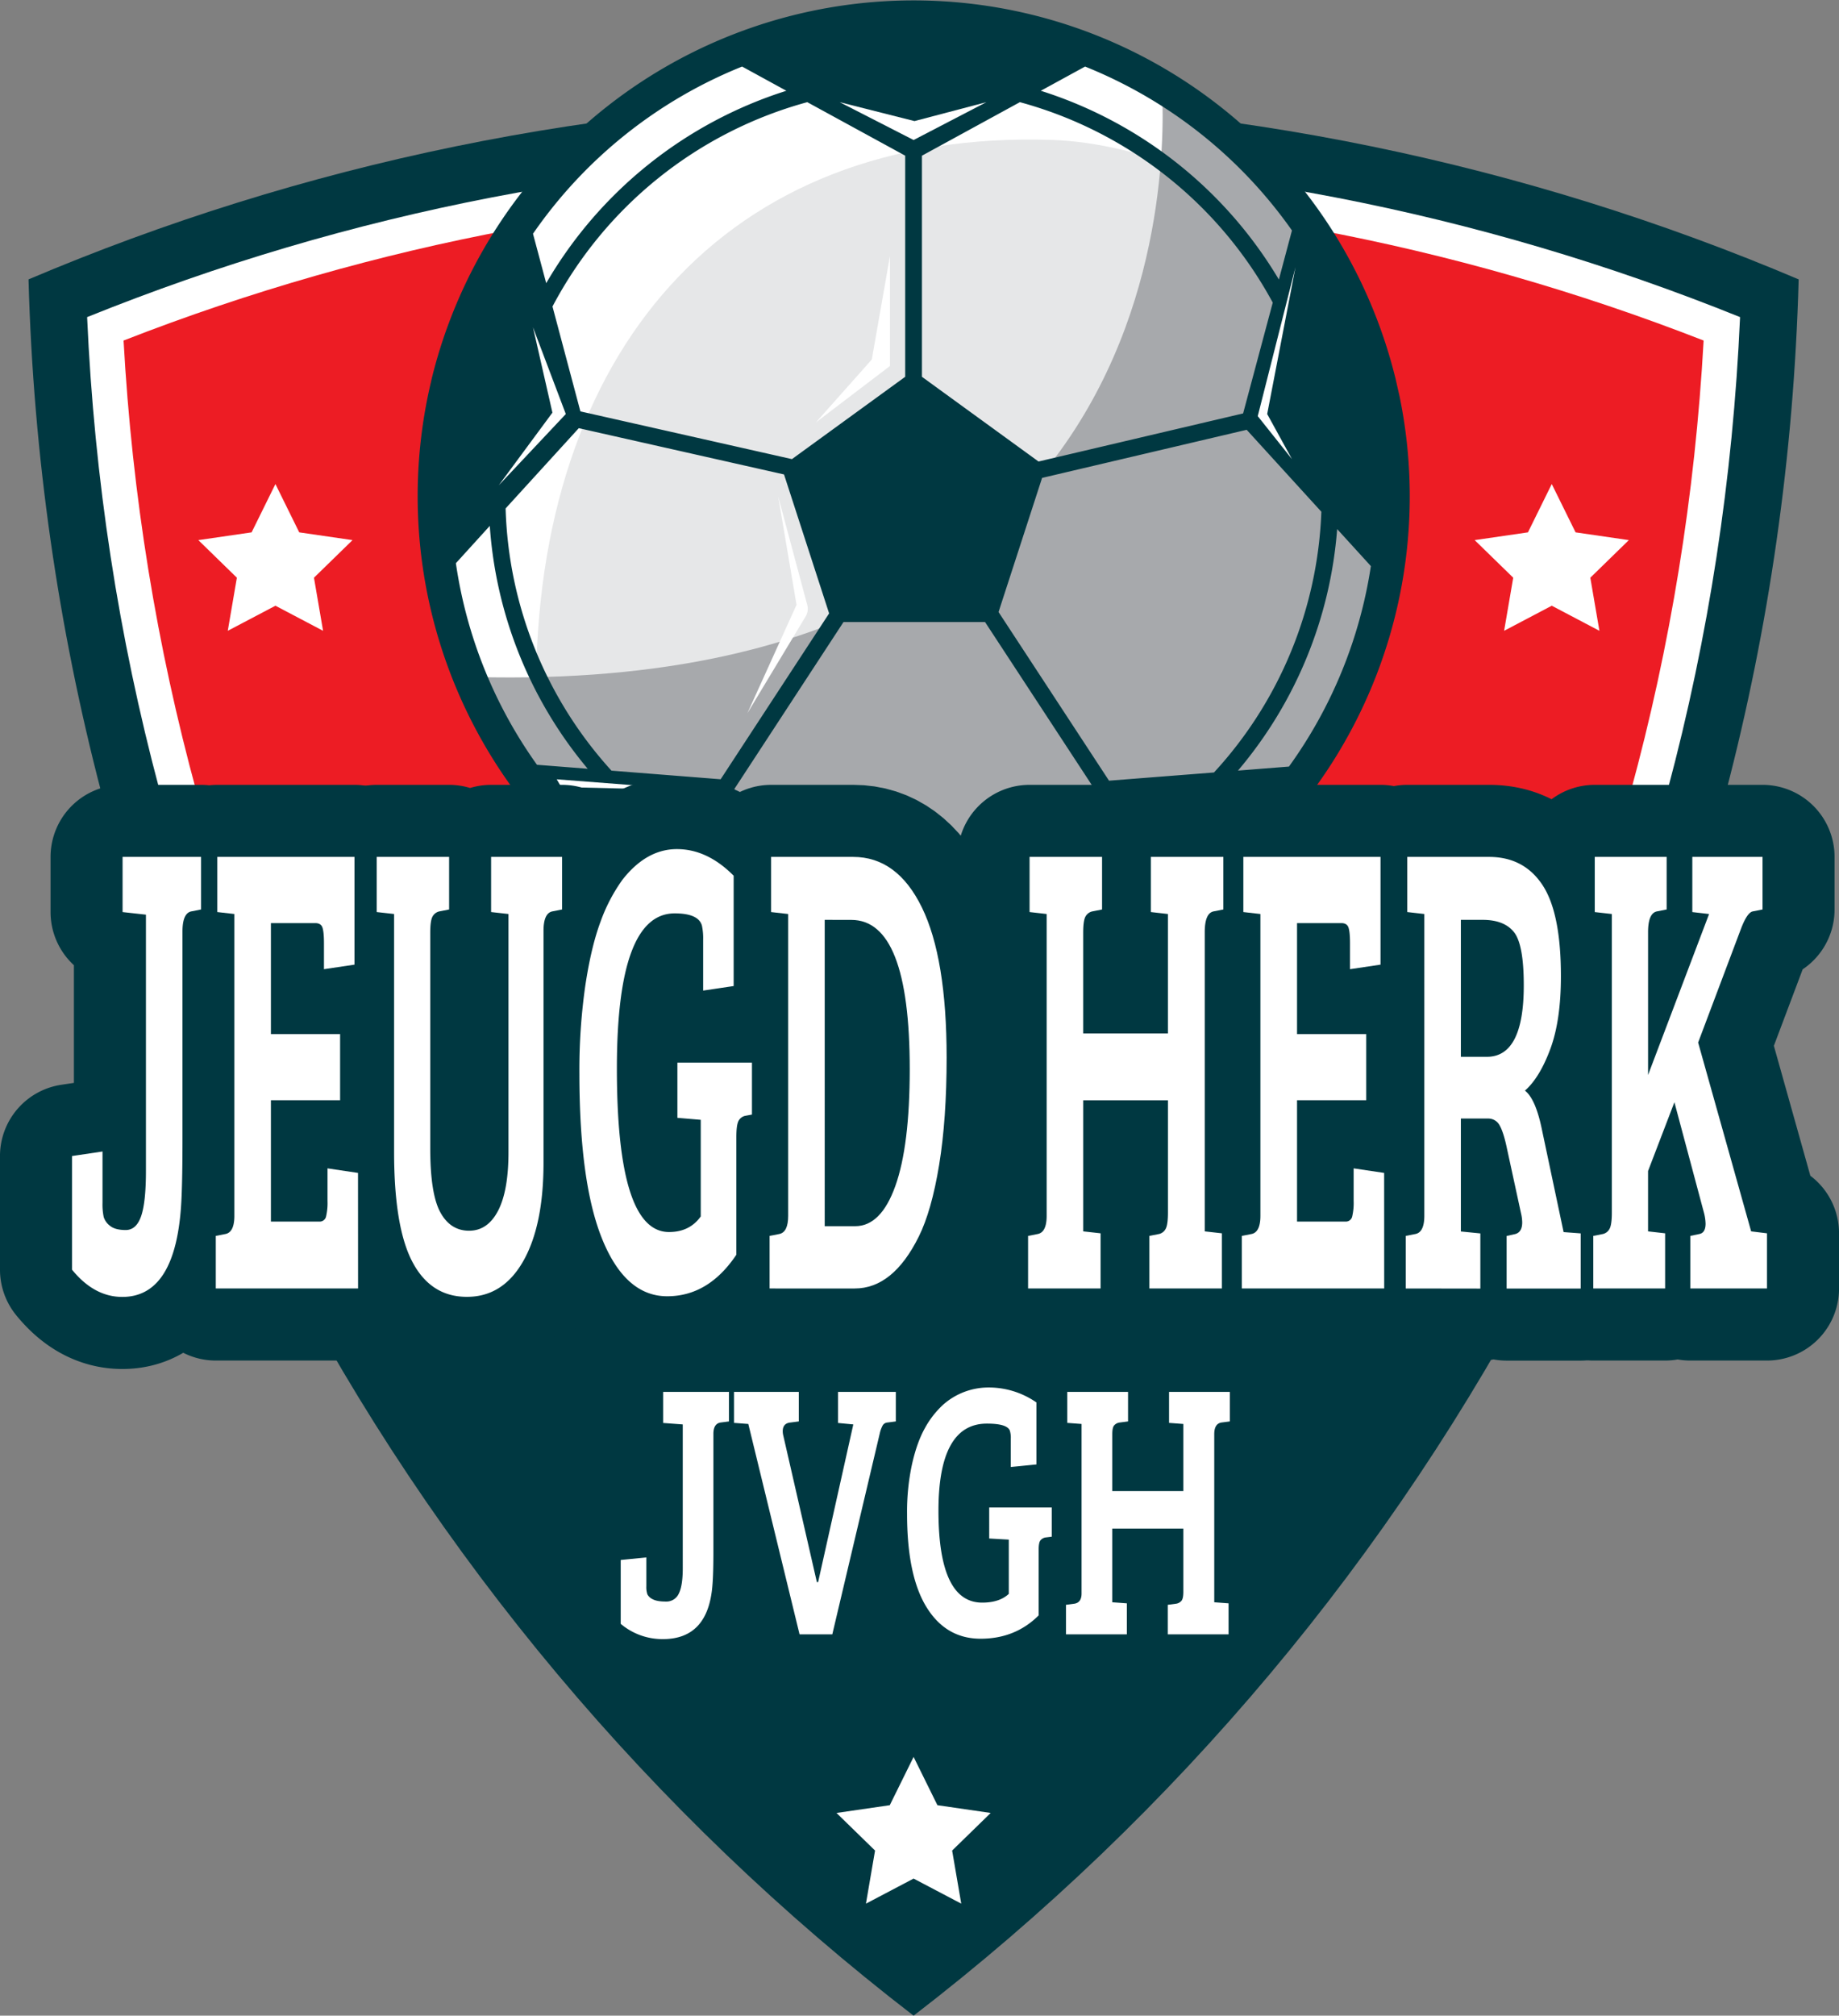<svg xmlns="http://www.w3.org/2000/svg" viewBox="0 0 1085.12 1188.67"><rect x="0" y="0" width="1085.12" height="1188.67" fill="#808080" stroke="none"/><defs><style>.cls-1{fill:#003841;}.cls-2,.cls-6{fill:#fff;}.cls-3{fill:#ed1c24;}.cls-4{fill:#e6e7e8;}.cls-5{fill:#a7a9ac;}.cls-6{stroke:#003841;stroke-linecap:round;stroke-linejoin:round;stroke-width:85px;}</style></defs><g id="Layer_2" data-name="Layer 2"><g id="Layer_4" data-name="Layer 4"><path class="cls-1" d="M1061.32,164.76c-11.32,417-213.45,786.4-522.24,1023.91C230.28,951.16,28.15,581.76,16.83,164.76,177.27,96.7,353.8,59,539.08,59S900.88,96.7,1061.32,164.76Z"/><path class="cls-2" d="M539.07,1145.73C397.8,1032.41,279.64,888.63,196.36,728.44,108.58,559.61,59.86,377.55,51.41,187c155-62.53,318.91-94.22,487.66-94.22S871.78,124.46,1026.74,187c-8.45,190.56-57.18,372.62-145,541.45C798.51,888.63,680.35,1032.41,539.07,1145.73Z"/><path class="cls-3" d="M539.07,1118.94C405.89,1009.17,294,871.16,214.8,718.86,130.74,557.18,83,383,72.91,200.82c148.4-57.91,305.16-87.27,466.16-87.27s317.77,29.36,466.17,87.27c-10.13,182.14-57.83,356.35-141.89,518C784.17,871.16,672.25,1009.18,539.07,1118.94Z"/><circle class="cls-2" cx="539.07" cy="292.73" r="285.31"/><path class="cls-4" d="M811.33,283.8c0,129.17-80.21,239.77-193.94,285.45-14.86,6-78.81,14.69-135.76-4.85-80.85-27.74-164-83.34-167.13-104.83-2.05-14.29,1.83-36.24,1.79-51.09C315.67,208.61,427.3,76,621,82.53c53.31,1.81,113.72,29.66,157.59,53.19C802.34,179.23,811.33,230.86,811.33,283.8Z"/><path class="cls-5" d="M685,43.25s42.27,373.13-415.07,355.66c0,0,112.11,201.72,264.15,181,91-12.41,211.25-88.25,241.2-129.87S824,326.71,824.43,278.13C825.56,165.34,685,43.25,685,43.25Z"/><path class="cls-1" d="M825.51,232.34h0l-.08-.3-.12-.57c-.24-1.1-.5-2.19-.75-3.29l-1.13-5-.07-.28,0-.19h-.06a292.78,292.78,0,0,0-568.45.11h0l-.58,2.57a292.63,292.63,0,0,0,121.43,310h0l.41.27A292,292,0,0,0,695,540.38h0l.17-.11c2.2-1.4,4.39-2.82,6.55-4.27l.94-.62.62-.42h0a294.89,294.89,0,0,0,82.56-84.87,292.24,292.24,0,0,0,39.7-217.74Zm-92,11.46L612.79,272.16,544,222.2V91.82l57.79-31.57A241.85,241.85,0,0,1,751,178.45Zm-199.39-152V222.2l-66.83,48.55L342.47,242.6,326,180.75A241.83,241.83,0,0,1,476.33,60.25Zm-192.6,160.7,121.1,27.29,26.61,81.94-64,97.81-64.43-5.08a239.89,239.89,0,0,1-62.46-154.63Zm91.78,212.8,64.41-98.47h83.53l64.64,98.63-29.69,55.37a241.06,241.06,0,0,1-152.87.46Zm221.09-4.92L589.2,360.92l25.69-79.09,120.73-28.37,44.06,48.32a239.85,239.85,0,0,1-63.36,153.76ZM762.33,135.9l-7.72,28.95A251.86,251.86,0,0,0,614.13,53.53l26.13-14.28A274,274,0,0,1,762.33,135.9ZM437.89,39.25,464,53.53A251.86,251.86,0,0,0,322.29,167l-7.79-29.16A274.11,274.11,0,0,1,437.89,39.25ZM269,332.13l20-22a249.62,249.62,0,0,0,57.78,143.22L316.85,451A271.24,271.24,0,0,1,269,332.13Zm270.1,233.55a272,272,0,0,1-54.93-5.56L470,533.74a251.12,251.12,0,0,0,139.52-.41l-14.2,26.49A270.34,270.34,0,0,1,539.07,565.68ZM760.55,452.06l-30.07,2.37A249.65,249.65,0,0,0,789,312l19.9,21.83A271.45,271.45,0,0,1,760.55,452.06Z"/><polygon class="cls-5" points="742.15 178.21 727.93 239.63 659.51 253.46 719.28 231.79 742.15 178.21"/><polygon class="cls-2" points="525.13 150.97 525.13 215.83 481.43 249.1 514.41 212.01 525.13 150.97"/><path class="cls-2" d="M459.17,292.73l17.17,64.06a8.78,8.78,0,0,1-1,6.81l-34.34,57,29-63.92Z"/><polygon class="cls-2" points="582.01 60.25 539.08 82.57 495.45 60.25 539.61 71.41 582.01 60.25"/><polygon class="cls-2" points="764.41 157.59 742.15 245.4 762.34 270.75 747.72 244.16 764.41 157.59"/><polygon class="cls-2" points="730.48 464.28 651.26 467.37 624.67 519.31 654.35 472.93 730.48 464.28"/><path class="cls-2" d="M415.07,466.13c-1.86,0-86.57-6.56-86.57-6.56l9.28,15.84-.62-11.13Z"/><polygon class="cls-2" points="314.5 193.04 333.86 244.16 294.29 286.2 325.96 243.34 314.5 193.04"/><path class="cls-1" d="M191.61,767S441.4,1134.78,538.17,1166c0,0,304.56-265.93,366.92-446.42L294.41,672.38Z"/><polygon class="cls-2" points="539.08 1107.82 510.96 1122.6 516.33 1091.29 493.58 1069.12 525.02 1064.55 539.08 1036.07 553.13 1064.55 584.57 1069.12 561.82 1091.29 567.19 1122.6 539.08 1107.82"/><polygon class="cls-2" points="162.52 357.2 134.4 371.99 139.77 340.68 117.03 318.51 148.46 313.94 162.52 285.45 176.57 313.94 208.01 318.51 185.26 340.68 190.63 371.99 162.52 357.2"/><polygon class="cls-2" points="915.63 357.2 887.52 371.99 892.89 340.68 870.14 318.51 901.58 313.94 915.63 285.45 929.69 313.94 961.12 318.51 938.38 340.68 943.75 371.99 915.63 357.2"/><path class="cls-6" d="M107,708.55q-3,56.25-34.82,56.26-16.62,0-29.69-16.08v-67l18-2.68v30.23a36.23,36.23,0,0,0,.7,8.42,10.4,10.4,0,0,0,3.71,5.17q3,2.49,9.28,2.49t9.11-8.23q2.82-8.22,2.82-26.6V539.39l-13.78-1.53V505.33h46.3v31l-5.83,1.15q-5.13,1.14-5.13,11.86v119Q107.71,695.54,107,708.55Z"/><path class="cls-6" d="M211.28,759.83H127.33v-31l5.83-1.15q5.13-1.14,5.13-10.71V539l-10.07-1.15V505.33h80.94v63.53l-18,2.68V556.23c0-4.33-.29-7.4-.88-9.18s-2-2.68-4.24-2.68H159.85v65.44h40.83v39H159.85v71.56H188.3a3.82,3.82,0,0,0,4.07-2.87,35.12,35.12,0,0,0,.88-9.37V689l18,2.68Z"/><path class="cls-6" d="M253.87,550.11V677.17q0,26.79,5.92,37.69t17,10.91q11,0,17.14-11.86t6.1-34.83V539l-10.25-1.15V505.33h41.88v31l-5.83,1.15q-5.13,1.14-5.12,11.48V685.59q0,37.13-12,58.17t-33.23,21q-21.21,0-32.07-20.48t-10.87-64.87V539l-10.25-1.15V505.33H265v31l-5.84,1.15a6.1,6.1,0,0,0-4.06,3.25Q253.87,543.22,253.87,550.11Z"/><path class="cls-6" d="M434.49,670.66v69.27q-16.42,24.5-40.82,24.49t-38.09-33.1q-13.69-33.11-13.7-98.16a350,350,0,0,1,3.45-51.67q3.45-23,9-37.89a100.31,100.31,0,0,1,13-24.87q14.15-18,32.08-18t33.49,15.69v65.06l-18,2.68V554.32a36.17,36.17,0,0,0-.71-8.42q-1.95-7.26-16.08-7.27-34.11,0-34.11,91.46,0,96.45,30.75,96.45,12.19,0,18.73-9.19v-57h-.17l-13.61-1.15V626.65h44v30.62l-4.06.76a5.85,5.85,0,0,0-4,3.25C434.87,663,434.49,666.07,434.49,670.66Z"/><path class="cls-6" d="M454.11,759.83v-31l5.83-1.15q5.13-1.14,5.13-10.71V539L455,537.86V505.33h48.43q26,0,40.56,29.85t14.58,88.41q0,36.36-4.42,63.34t-12,42.28q-15.2,30.63-37.82,30.62Zm32.52-217.38V723.09h18q15.21,0,23.69-23.73t8.48-68.88q0-88-34.46-88Z"/><path class="cls-6" d="M689.16,715.05v-66.2h-50v77.3l10.25,1.15v32.53H606.63v-31l5.83-1.15q5.13-1.14,5.13-10.71V539l-10.08-1.15V505.33h42.77v31l-5.83,1.15a6.11,6.11,0,0,0-4.07,3.25q-1.23,2.49-1.23,9.38v59.32h50V539l-10.07-1.15V505.33h42.77v31L716,537.48q-5.13,1.14-5.13,12.25V726.15L721,727.3v32.53H678.2v-31l5.84-1.15a6,6,0,0,0,3.89-3.25C688.75,722.77,689.16,719.65,689.16,715.05Z"/><path class="cls-6" d="M816.76,759.83h-84v-31l5.84-1.15q5.11-1.14,5.12-10.71V539l-10.07-1.15V505.33h80.94v63.53l-18,2.68V556.23c0-4.33-.29-7.4-.88-9.18s-2-2.68-4.24-2.68H765.33v65.44h40.83v39H765.33v71.56h28.46a3.82,3.82,0,0,0,4.06-2.87,35.12,35.12,0,0,0,.88-9.37V689l18,2.68Z"/><path class="cls-6" d="M829.48,759.83v-31l5.84-1.15q5.11-1.14,5.12-10.71V539l-10.07-1.15V505.33h48.25q20.49,0,31.46,16.46t10.95,54q0,26-6.27,42.86t-14.94,24.5q6.38,5,10.08,23.34l12.72,60.09,10.08.76v32.53H889v-31l5.13-1.15q4.07-1.14,4.06-6.89a24.19,24.19,0,0,0-.7-5.35l-8.31-38.27q-2-9.57-4.33-13.59a7.51,7.51,0,0,0-6.8-4H862v66.59l11.49,1.15v32.53ZM862,623.21h15.38q21.74,0,21.74-42.1,0-24.12-5.75-31.38t-18.46-7.28H862Z"/><path class="cls-6" d="M951.08,715.05V539L941,537.86V505.33h42.42v31l-5.83,1.15q-5.13,1.14-5.13,12.25v84.19l36-94.91-9.89-1.15V505.33H1040v31l-5.83,1.15q-3.36.76-7.07,10.71L1002,614.79l31.28,111.36,9.36,1.15v32.53H997.38v-31l5.48-1.15q3.52-.75,3.53-6.12a28.61,28.61,0,0,0-.88-6.12L988,650l-15.55,40.56v35.59l10.07,1.15v32.53H940.12v-31l5.83-1.15a6,6,0,0,0,3.89-3.25C950.66,722.77,951.08,719.65,951.08,715.05Z"/><path class="cls-2" d="M420.36,935q-2.52,31.6-29.2,31.6a38.1,38.1,0,0,1-24.9-9V919.93l15.12-1.51v17a13.74,13.74,0,0,0,.59,4.73,6.5,6.5,0,0,0,3.11,2.9c1.68.94,4.28,1.4,7.78,1.4a8,8,0,0,0,7.64-4.62q2.37-4.62,2.37-15V840l-11.56-.86V820.81h38.83v17.42l-4.89.64c-2.87.43-4.3,2.66-4.3,6.67V912.4Q421,927.67,420.36,935Z"/><path class="cls-2" d="M462.15,846.4,482,933h.74L503.5,840l-9-.86V820.81h34.09v17.42l-4.89.64a3.61,3.61,0,0,0-2.81,1.61,18.11,18.11,0,0,0-1.78,4.84l-28,118.47H471.79L441.55,839.73l-8.45-.64V820.81h38.24v17.42l-4.89.64q-4.59.43-4.59,5.16A10.48,10.48,0,0,0,462.15,846.4Z"/><path class="cls-2" d="M612.88,913.69v38.92q-13.78,13.75-34.23,13.76t-31.94-18.6q-11.49-18.6-11.49-55.15a133,133,0,0,1,2.89-29q2.89-12.9,7.56-21.29a53.56,53.56,0,0,1,10.89-14,40.34,40.34,0,0,1,26.9-10.11,49.21,49.21,0,0,1,28.09,8.82V863.6l-15.12,1.5V848.33a14,14,0,0,0-.59-4.73q-1.64-4.08-13.49-4.08-28.61,0-28.6,51.38,0,54.18,25.79,54.18,10.22,0,15.71-5.16v-32h-.15l-11.41-.65V889h36.9v17.2l-3.41.43a4.89,4.89,0,0,0-3.33,1.83Q612.88,909.83,612.88,913.69Z"/><path class="cls-2" d="M698.25,938.63V901.44H656.31v43.43l8.6.64v18.28H629V946.37l4.89-.64c2.86-.43,4.3-2.44,4.3-6v-100l-8.45-.64V820.81h35.87v17.42l-4.89.64a5.19,5.19,0,0,0-3.41,1.83c-.7.93-1,2.69-1,5.27v33.32h41.94V839.73l-8.44-.64V820.81h35.86v17.42l-4.89.64c-2.87.43-4.3,2.73-4.3,6.88v99.12l8.45.64v18.28H689.06V946.37l4.9-.64a5.11,5.11,0,0,0,3.26-1.83Q698.25,942.51,698.25,938.63Z"/><line class="cls-1" x1="961.85" y1="525.79" x2="994" y2="525.79"/><path class="cls-2" d="M107,708.55q-3,56.25-34.82,56.26-16.62,0-29.69-16.08v-67l18-2.68v30.23a36.23,36.23,0,0,0,.7,8.42,10.4,10.4,0,0,0,3.71,5.17q3,2.49,9.28,2.49t9.11-8.23q2.82-8.22,2.82-26.6V539.39l-13.78-1.53V505.33h46.3v31l-5.83,1.15q-5.13,1.14-5.13,11.86v119Q107.71,695.54,107,708.55Z"/><path class="cls-2" d="M211.28,759.83H127.33v-31l5.83-1.15q5.13-1.14,5.13-10.71V539l-10.07-1.15V505.33h80.94v63.53l-18,2.68V556.23c0-4.33-.29-7.4-.88-9.18s-2-2.68-4.24-2.68H159.85v65.44h40.83v39H159.85v71.56H188.3a3.82,3.82,0,0,0,4.07-2.87,35.12,35.12,0,0,0,.88-9.37V689l18,2.68Z"/><path class="cls-2" d="M253.87,550.11V677.17q0,26.79,5.92,37.69t17,10.91q11,0,17.14-11.86t6.1-34.83V539l-10.25-1.15V505.33h41.88v31l-5.83,1.15q-5.13,1.14-5.12,11.48V685.59q0,37.13-12,58.17t-33.23,21q-21.21,0-32.07-20.48t-10.87-64.87V539l-10.25-1.15V505.33H265v31l-5.84,1.15a6.1,6.1,0,0,0-4.06,3.25Q253.87,543.22,253.87,550.11Z"/><path class="cls-2" d="M434.49,670.66v69.27q-16.42,24.5-40.82,24.49t-38.09-33.1q-13.69-33.11-13.7-98.16a350,350,0,0,1,3.45-51.67q3.45-23,9-37.89a100.31,100.31,0,0,1,13-24.87q14.15-18,32.08-18t33.49,15.69v65.06l-18,2.68V554.32a36.17,36.17,0,0,0-.71-8.42q-1.95-7.27-16.08-7.27-34.11,0-34.11,91.46,0,96.45,30.75,96.45,12.19,0,18.73-9.19v-57h-.17l-13.61-1.15V626.65h44v30.62l-4.06.76a5.85,5.85,0,0,0-4,3.25C434.87,663,434.49,666.07,434.49,670.66Z"/><path class="cls-2" d="M454.11,759.83v-31l5.83-1.15q5.13-1.14,5.13-10.71V539L455,537.86V505.33h48.43q26,0,40.56,29.85t14.58,88.41q0,36.36-4.42,63.34t-12,42.28q-15.2,30.63-37.82,30.62Zm32.52-217.38V723.09h18q15.21,0,23.69-23.73t8.48-68.88q0-88-34.46-88Z"/><path class="cls-2" d="M689.16,715.05v-66.2h-50v77.3l10.25,1.15v32.53H606.63v-31l5.83-1.15q5.13-1.14,5.13-10.71V539l-10.08-1.15V505.33h42.77v31l-5.83,1.15a6.11,6.11,0,0,0-4.07,3.25q-1.23,2.49-1.23,9.38v59.32h50V539l-10.07-1.15V505.33h42.77v31L716,537.48q-5.13,1.14-5.13,12.25V726.15L721,727.3v32.53H678.2v-31l5.84-1.15a6,6,0,0,0,3.89-3.25C688.75,722.77,689.16,719.65,689.16,715.05Z"/><path class="cls-2" d="M816.76,759.83h-84v-31l5.84-1.15q5.11-1.14,5.12-10.71V539l-10.07-1.15V505.33h80.94v63.53l-18,2.68V556.23c0-4.33-.29-7.4-.88-9.18s-2-2.68-4.24-2.68H765.33v65.44h40.83v39H765.33v71.56h28.46a3.82,3.82,0,0,0,4.06-2.87,35.12,35.12,0,0,0,.88-9.37V689l18,2.68Z"/><path class="cls-2" d="M829.48,759.83v-31l5.84-1.15q5.11-1.14,5.12-10.71V539l-10.07-1.15V505.33h48.25q20.49,0,31.46,16.46t10.95,54q0,26-6.27,42.86t-14.94,24.5q6.38,5,10.08,23.34l12.72,60.09,10.08.76v32.53H889v-31l5.13-1.15q4.07-1.14,4.06-6.89a24.19,24.19,0,0,0-.7-5.35l-8.31-38.27q-2-9.57-4.33-13.59a7.51,7.51,0,0,0-6.8-4H862v66.59l11.49,1.15v32.53ZM862,623.21h15.38q21.74,0,21.74-42.1,0-24.12-5.75-31.38t-18.46-7.28H862Z"/><path class="cls-2" d="M951.08,715.05V539L941,537.86V505.33h42.42v31l-5.83,1.15q-5.13,1.14-5.13,12.25v84.19l36-94.91-9.89-1.15V505.33H1040v31l-5.83,1.15q-3.36.76-7.07,10.71L1002,614.79l31.28,111.36,9.36,1.15v32.53H997.38v-31l5.48-1.15q3.52-.75,3.53-6.12a28.61,28.61,0,0,0-.88-6.12L988,650l-15.55,40.56v35.59l10.07,1.15v32.53H940.12v-31l5.83-1.15a6,6,0,0,0,3.89-3.25C950.66,722.77,951.08,719.65,951.08,715.05Z"/></g></g></svg>